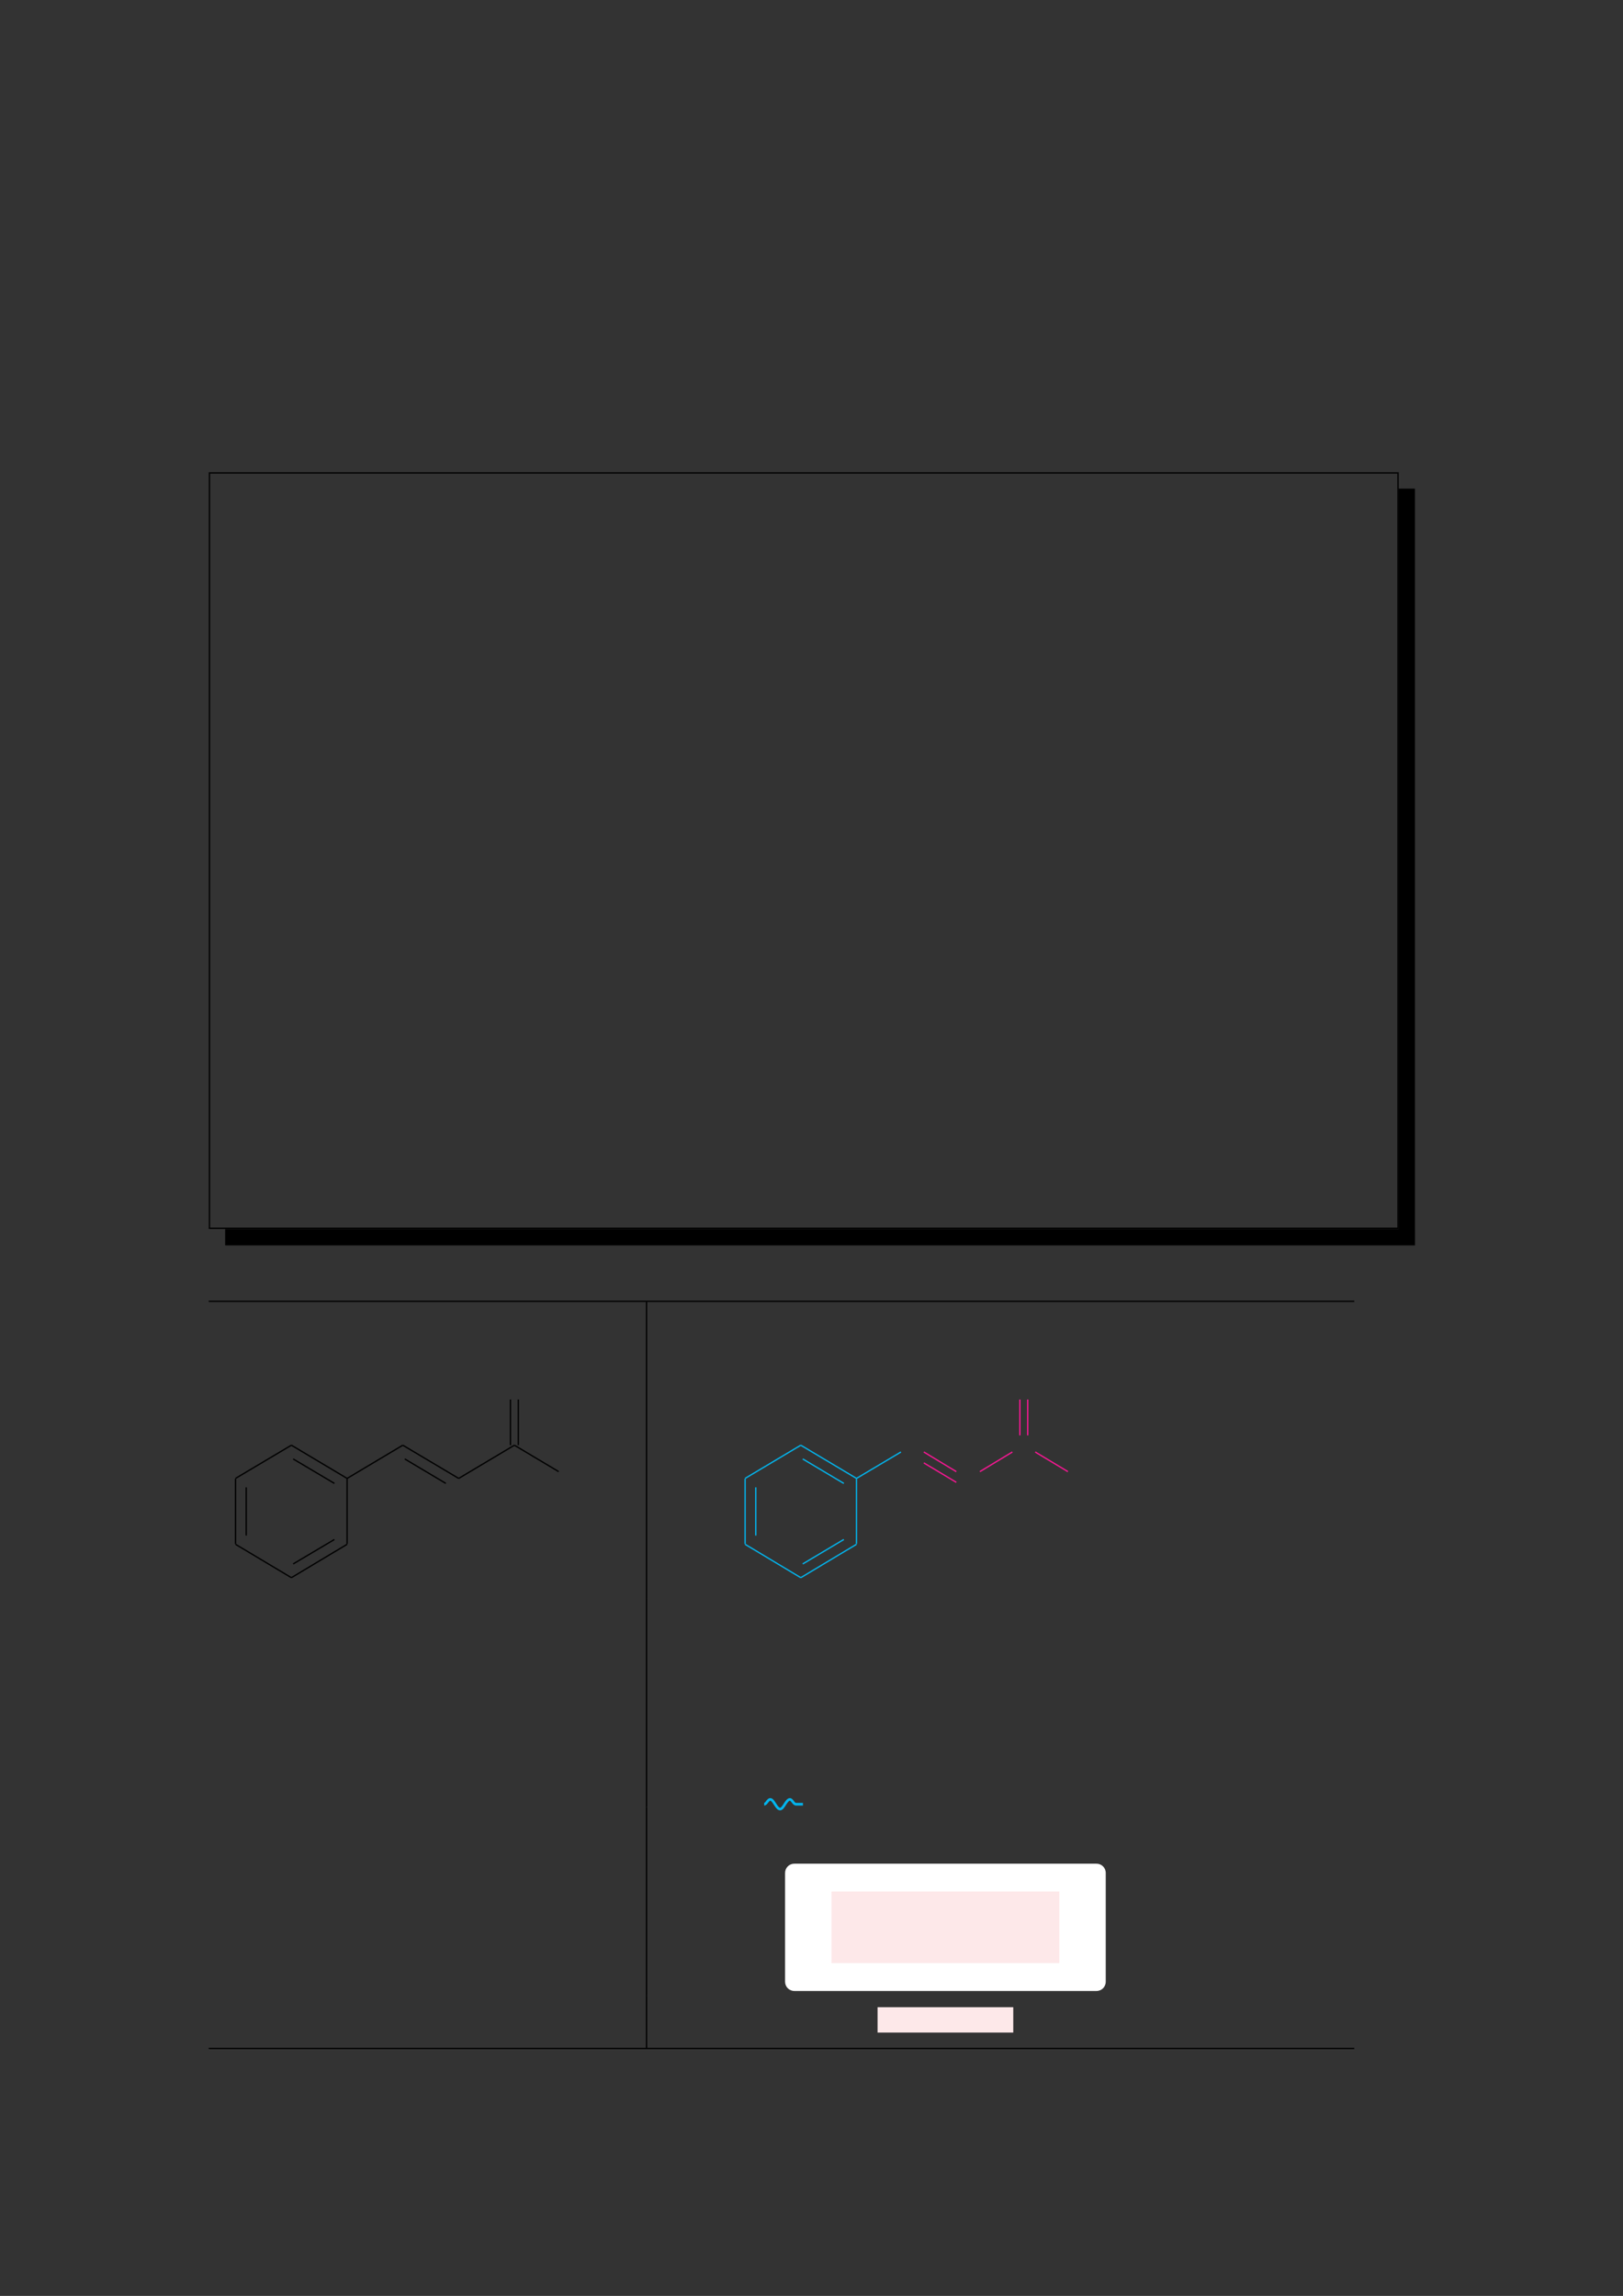 <?xml version="1.0" encoding="UTF-8" standalone="no"?>
<!DOCTYPE svg PUBLIC "-//W3C//DTD SVG 1.1//EN"
"http://www.w3.org/Graphics/SVG/1.1/DTD/svg11.dtd">
<svg viewBox="0 0 909 1286" version="1.1" xmlns="http://www.w3.org/2000/svg" xmlns:xlink="http://www.w3.org/1999/xlink">
<rect x="0" y="0" width="909" height="1286" fill="#333333" stroke="none"/>
<defs>
<style type="text/css"><![CDATA[
.g0_17{
fill: none;
stroke: #000000;
stroke-width: 0.73;
stroke-linecap: butt;
stroke-linejoin: miter;
}
.g1_17{
fill: none;
stroke: #000000;
stroke-width: 9.132;
stroke-linecap: butt;
stroke-linejoin: miter;
}
.g2_17{
fill: none;
stroke: #F81693;
stroke-width: 0.73;
stroke-linecap: butt;
stroke-linejoin: miter;
}
.g3_17{
fill: none;
stroke: #02B5EE;
stroke-width: 0.73;
stroke-linecap: butt;
stroke-linejoin: miter;
}
.g4_17{
fill: none;
stroke: #02B5EE;
stroke-width: 1.461;
stroke-linecap: butt;
stroke-linejoin: miter;
}
.g5_17{
fill: #FFFFFF;
}
.g6_17{
fill: #FDE8E9;
}
]]></style>
</defs>
<path d="M116.9,264.9H783.4M117.3,687.7V265.3M783,687.7V265.3M116.9,688H783.4" class="g0_17"/>
<path d="M126.1,693H792.5m-4.6,4.5V273.7" class="g1_17"/>
<path d="M116.9,728.9H758.5M362.1,758.5V729.3m-74,80.2l24.8,14.8M288.1,809.5l-31.2,18.6M225.6,809.5l31.3,18.6m-62.5,36.7V828.3m31.2,-18.8l-31.2,18.6m32.3,-10.9l23,13.7M163.2,809.5l31.2,18.6m-31.2,55.6L194.4,865m-31.2,18.7L131.9,865m0,-.2V828.3m31.3,-18.8l-31.3,18.6m32.3,-10.9l23.1,13.7M164.2,876l23.1,-13.7m-49.4,-2.2v-27m148,-23.6V783.9m4.4,25.6V783.9m71.8,111.3V758.5" class="g0_17"/>
<path d="M579.8,813.3l18.3,11M567,813.3l-18.2,11m-31.4,-11l18.2,11" class="g2_17"/>
<path d="M479.7,864.8V828.3m24.9,-15l-24.9,14.8" class="g3_17"/>
<path d="M517.4,819.4l18.2,10.9" class="g2_17"/>
<path d="M448.5,809.5l31.2,18.6m-31.2,55.6L479.7,865m-31.2,18.7L417.3,865m0,-.2V828.3m31.2,-18.8l-31.2,18.6m32.3,-10.9l23,13.7m-23,45.1l23,-13.7m-49.3,-2.2v-27" class="g3_17"/>
<path d="M571.2,804V783.9m4.4,20.1V783.9" class="g2_17"/>
<path d="M362.1,924.4V895.2m0,58.4V924.4m0,58.4V953.6m0,58.5V982.8" class="g0_17"/>
<path d="M428,1010.6c1.3,0,2,-2.7,3.4,-2.7c1,0,1.8,1.3,2.7,2.7c.9,1.4,1.8,2.7,2.8,2.7c1,0,1.8,-1.3,2.7,-2.7c.9,-1.4,1.8,-2.7,2.8,-2.7c1.3,0,2,2.7,3.4,2.7h3.9" class="g4_17"/>
<path d="M362.1,1041.3v-29.2m0,105.7v-76.5" class="g0_17"/>
<path d="M439.7,1110v-60.9c0,-2.9,2.3,-5.2,5.2,-5.2H614.1c2.9,0,5.2,2.3,5.2,5.2V1110c0,2.9,-2.3,5.2,-5.2,5.2H444.9c-2.9,0,-5.2,-2.3,-5.2,-5.2Z" class="g5_17"/>
<path d="M491.5,1138.5h76v-14.2h-76v14.2Z" class="g6_17"/>
<path d="M465.7,1099.6H593.3v-40.1H465.7v40.1Z" class="g6_17"/>
<path d="M362.1,1147v-29.2m-245.2,29.6H758.5" class="g0_17"/>
</svg>